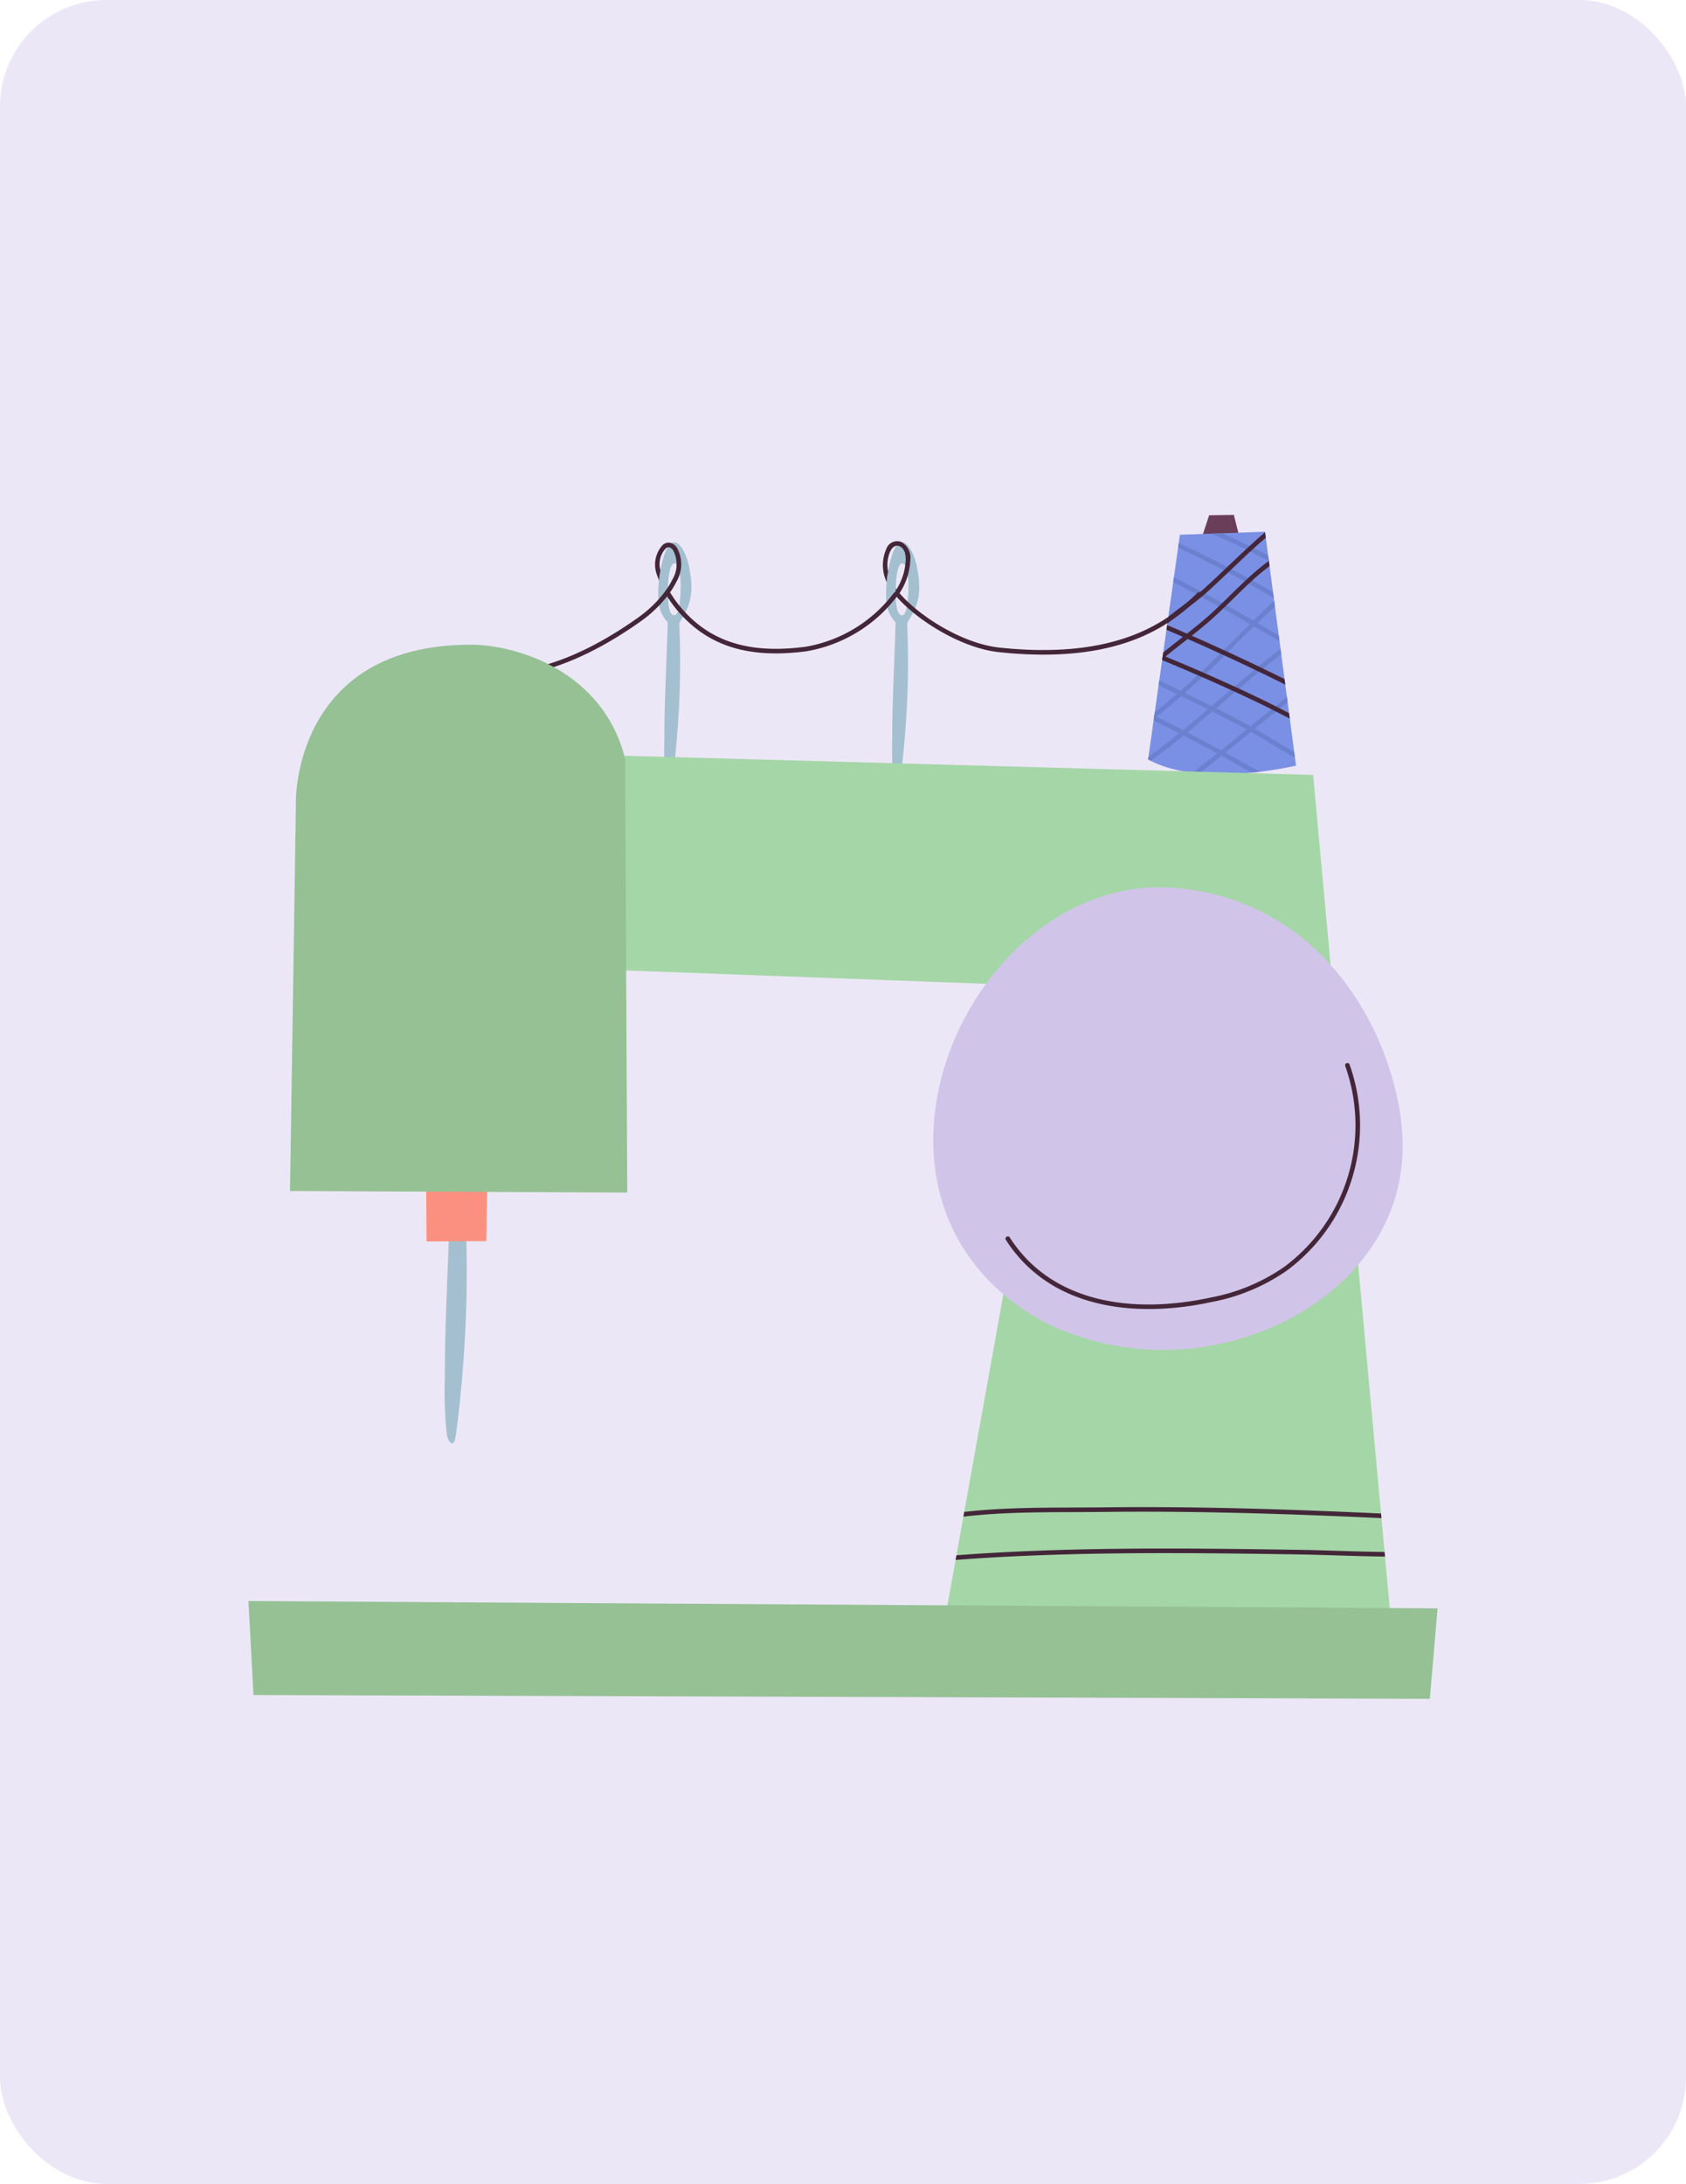 <svg xmlns="http://www.w3.org/2000/svg" xmlns:xlink="http://www.w3.org/1999/xlink" width="190" height="246" viewBox="0 0 190 246">
  <defs>
    <clipPath id="clip-path">
      <rect id="Rectángulo_411860" data-name="Rectángulo 411860" width="134.005" height="133.36" fill="none"/>
    </clipPath>
    <clipPath id="clip-path-2">
      <path id="Trazado_890722" data-name="Trazado 890722" d="M78.875,1.747,75.284,27.053c5.885,3.31,16.673.7,16.673.7L88.461,1.4Z" transform="translate(-75.284 -1.404)" fill="none"/>
    </clipPath>
    <clipPath id="clip-path-3">
      <path id="Trazado_890729" data-name="Trazado 890729" d="M27.308,44.157l49,1.814.931,25.872L68.58,119.969l50.982.607-9.039-98.233L27.285,20.031Z" transform="translate(-27.285 -20.031)" fill="none"/>
    </clipPath>
  </defs>
  <g id="Grupo_1127108" data-name="Grupo 1127108" transform="translate(-705 -829)">
    <rect id="Rectángulo_411864" data-name="Rectángulo 411864" width="190" height="246" rx="12" transform="translate(705 829)" fill="#ece7f6"/>
    <path id="Trazado_890708" data-name="Trazado 890708" d="M83.385,0,80.6.044l-.8,2.429,4.227.079Z" transform="translate(760.66 887)" fill="#6a3e58"/>
    <g id="Grupo_1121666" data-name="Grupo 1121666" transform="translate(732.998 887)" clip-path="url(#clip-path)">
      <path id="Trazado_890709" data-name="Trazado 890709" d="M78.875,1.748l9.587-.343,3.495,26.35s-10.788,2.608-16.671-.7Z" transform="translate(26.096 0.487)" fill="#7a90e4" fill-rule="evenodd"/>
    </g>
    <g id="Grupo_1121669" data-name="Grupo 1121669" transform="translate(834.378 888.891)">
      <g id="Grupo_1121668" data-name="Grupo 1121668" clip-path="url(#clip-path-2)">
        <path id="Trazado_890710" data-name="Trazado 890710" d="M91.8,5.934c-2.835,2.268-5.317,4.915-7.906,7.448a91.582,91.582,0,0,1-9.329,8.2.259.259,0,1,0,.31.415,91.959,91.959,0,0,0,9.382-8.243,107.677,107.677,0,0,1,7.868-7.415.259.259,0,1,0-.325-.4" transform="translate(-75.57 0.146)" fill="#6b80ce" fill-rule="evenodd"/>
        <path id="Trazado_890711" data-name="Trazado 890711" d="M93.224,9.859c-6.749,4.727-12.47,10.815-19.357,15.379a.259.259,0,0,0,.287.431C81.042,21.1,86.768,15.013,93.522,10.283a.259.259,0,1,0-.3-.424" transform="translate(-75.815 1.51)" fill="#6b80ce" fill-rule="evenodd"/>
        <path id="Trazado_890712" data-name="Trazado 890712" d="M93.535,12.984c-2.285,2.239-4.868,4.176-7.341,6.2-2.775,2.272-5.539,4.587-8.469,6.659a.259.259,0,0,0,.3.423c2.942-2.079,5.714-4.4,8.5-6.683C89.009,17.552,91.6,15.6,93.9,13.354a.26.26,0,0,0,0-.368.256.256,0,0,0-.364,0" transform="translate(-74.476 2.584)" fill="#6b80ce" fill-rule="evenodd"/>
        <path id="Trazado_890713" data-name="Trazado 890713" d="M94.27,23.209c-2.522-1-4.781-2.7-7.172-3.974-4.324-2.3-8.757-4.406-13.166-6.539a.259.259,0,0,0-.225.466c4.4,2.13,8.83,4.231,13.147,6.53,2.41,1.283,4.685,2.991,7.225,4a.259.259,0,1,0,.191-.482" transform="translate(-75.882 2.501)" fill="#6b80ce" fill-rule="evenodd"/>
        <path id="Trazado_890714" data-name="Trazado 890714" d="M90.4,24.423c-1.1-.634-2.252-1.172-3.361-1.791-4.439-2.483-8.936-4.9-13.585-6.962a.259.259,0,1,0-.21.473c4.634,2.062,9.118,4.467,13.542,6.941,1.108.621,2.257,1.154,3.357,1.788a.258.258,0,1,0,.257-.448" transform="translate(-76.045 3.533)" fill="#6b80ce" fill-rule="evenodd"/>
        <path id="Trazado_890715" data-name="Trazado 890715" d="M94.981,14.686c-2.594-1.166-5.045-2.66-7.506-4.075-3.959-2.279-7.938-4.5-12.082-6.426a.259.259,0,0,0-.218.47c4.13,1.92,8.1,4.133,12.043,6.4,2.475,1.425,4.941,2.925,7.551,4.1a.259.259,0,1,0,.213-.473" transform="translate(-75.374 -0.448)" fill="#6b80ce" fill-rule="evenodd"/>
        <path id="Trazado_890716" data-name="Trazado 890716" d="M92.511,10.11A131.407,131.407,0,0,0,74.9,1a.259.259,0,1,0-.2.477A130.544,130.544,0,0,1,92.24,10.552a.259.259,0,0,0,.271-.442" transform="translate(-75.541 -1.553)" fill="#6b80ce" fill-rule="evenodd"/>
        <path id="Trazado_890717" data-name="Trazado 890717" d="M90.24,5.977A66.5,66.5,0,0,0,80.136.948a.259.259,0,0,0-.2.475A66.165,66.165,0,0,1,89.958,6.41a.258.258,0,1,0,.281-.434" transform="translate(-73.727 -1.569)" fill="#6b80ce" fill-rule="evenodd"/>
        <path id="Trazado_890718" data-name="Trazado 890718" d="M88.973,1C86.3,3.171,83.9,5.663,81.35,7.969c-1.667,1.506-3.629,2.693-5.245,4.243a.259.259,0,1,0,.358.373c1.613-1.546,3.571-2.73,5.234-4.231,2.548-2.3,4.937-4.787,7.6-6.954a.258.258,0,1,0-.326-.4" transform="translate(-75.027 -1.565)" fill="#442639" fill-rule="evenodd"/>
        <path id="Trazado_890719" data-name="Trazado 890719" d="M89.487,3.5c-2.657,1.741-4.816,4.232-7.153,6.362-2.126,1.935-4.5,3.555-6.648,5.465a.259.259,0,1,0,.345.386c2.145-1.91,4.525-3.531,6.652-5.469,2.318-2.11,4.453-4.585,7.089-6.31a.259.259,0,0,0-.284-.434" transform="translate(-75.175 -0.692)" fill="#442639" fill-rule="evenodd"/>
        <path id="Trazado_890720" data-name="Trazado 890720" d="M94.779,20.045c-2.023-.886-3.952-1.965-5.943-2.917-5.113-2.448-10.329-4.67-15.61-6.717a.259.259,0,1,0-.189.482c5.271,2.044,10.473,4.258,15.575,6.7,1.994.955,3.931,2.035,5.959,2.924a.259.259,0,0,0,.207-.474" transform="translate(-76.12 1.712)" fill="#442639" fill-rule="evenodd"/>
        <path id="Trazado_890721" data-name="Trazado 890721" d="M93.939,17.1c-6.646-3.437-13.54-6.5-20.457-9.344a.259.259,0,0,0-.2.479c6.9,2.836,13.783,5.9,20.415,9.324a.259.259,0,1,0,.238-.459" transform="translate(-76.032 0.79)" fill="#442639" fill-rule="evenodd"/>
      </g>
    </g>
    <g id="Grupo_1127106" data-name="Grupo 1127106" transform="translate(732.998 887)">
      <path id="Trazado_890723" data-name="Trazado 890723" d="M55.163,10.516c.64.011.722-2.3.73-3.271.009-.89-.152-2.494-.679-2.582-.51-.083-.73,1.566-.738,2.4-.009.976-.143,3.435.687,3.449m-.724.808A4.006,4.006,0,0,1,53.4,9.081,14.335,14.335,0,0,1,54.05,3.7c.184-.527.469-1.27,1.034-1.4.478-.108.939.611,1.061.827a6.844,6.844,0,0,1,.474,1.065,9.093,9.093,0,0,1,.349,1.578c.544,3.255-.648,4.482-1.228,5.646a98.581,98.581,0,0,1-.214,12.222c-.125,1.581-.275,3.162-.477,4.736a10.8,10.8,0,0,1-.167,1.12c-.012.048-.137.361-.259.3-.426-.206-.42-.949-.466-1.332a33.867,33.867,0,0,1-.1-3.982c0-4.468.256-8.7.384-13.159" transform="translate(18.49 0.794)" fill="#a4c0d0" fill-rule="evenodd"/>
      <path id="Trazado_890724" data-name="Trazado 890724" d="M36.1,10.516c.64.011.722-2.3.73-3.271.009-.89-.152-2.494-.679-2.582-.51-.083-.73,1.566-.738,2.4-.008.976-.143,3.435.687,3.449m-.724.808a4.006,4.006,0,0,1-1.036-2.243A14.335,14.335,0,0,1,34.984,3.7c.184-.527.469-1.27,1.034-1.4.478-.108.939.611,1.061.827a6.846,6.846,0,0,1,.474,1.065A9.093,9.093,0,0,1,37.9,5.772c.544,3.255-.648,4.482-1.228,5.646a98.58,98.58,0,0,1-.214,12.222c-.125,1.581-.275,3.162-.477,4.736a10.8,10.8,0,0,1-.167,1.12c-.012.048-.137.361-.259.3-.426-.206-.42-.949-.466-1.332a33.868,33.868,0,0,1-.1-3.982c0-4.468.256-8.7.384-13.159" transform="translate(11.881 0.794)" fill="#a4c0d0" fill-rule="evenodd"/>
      <path id="Trazado_890725" data-name="Trazado 890725" d="M39.72,6.665c-.083-.206-.163-.416-.236-.63a3.248,3.248,0,0,1,.648-3.419A1,1,0,0,1,41,2.388a1.285,1.285,0,0,1,.788.675,3.834,3.834,0,0,1-.114,3.684,8.621,8.621,0,0,1-.727,1.22,13.418,13.418,0,0,0,1.918,2.47c3.667,3.78,8.423,4.293,13.342,3.659a15.771,15.771,0,0,0,9.9-5.99,3.65,3.65,0,0,1,.271-.273c.005-.005.007-.209.009-.338.028.042.043.1.075.141A6.728,6.728,0,0,0,67.5,4.376c.018-.707-.132-1.329-.649-1.585-.443-.218-.823.048-1.073.52a3.673,3.673,0,0,0-.255,2.319l-.013.057a7.292,7.292,0,0,0-.149,1.044c0,.013-.019.035-.018.047a4.493,4.493,0,0,1-.023-3.709,1.279,1.279,0,0,1,1.76-.741,2.077,2.077,0,0,1,.939,2.062,7.281,7.281,0,0,1-1.182,3.618l-.034.044c2.211,2.591,7.087,5.694,11.285,6.138C92.345,15.7,97.658,10.549,100.4,8.015a.259.259,0,1,1,.351.38c-2.792,2.582-8.2,7.85-22.716,6.31-4.272-.452-9.219-3.581-11.549-6.235a16.287,16.287,0,0,1-10.212,6.139c-5.084.656-9.992.1-13.78-3.812a13.93,13.93,0,0,1-1.88-2.381,14.242,14.242,0,0,1-2.763,2.664c-5.057,3.641-12.308,7.393-18.7,6.036a.259.259,0,1,1,.106-.506c6.258,1.329,13.342-2.385,18.293-5.948a13.78,13.78,0,0,0,2.77-2.707.771.771,0,0,0,.081-.117c.093-.145.217-.277.3-.427a7.706,7.706,0,0,0,.506-.886,3.339,3.339,0,0,0,.132-3.2.8.8,0,0,0-.461-.43.5.5,0,0,0-.426.129,2.59,2.59,0,0,0-.584,2.471c-.026.1-.042.2-.058.294a5.151,5.151,0,0,0-.092.879" transform="translate(6.566 0.759)" fill="#442639" fill-rule="evenodd"/>
      <path id="Trazado_890726" data-name="Trazado 890726" d="M68.58,119.969l8.656-48.126-.929-25.87-49-1.815-.023-24.126,83.238,2.312,9.037,98.233Z" transform="translate(9.458 6.944)" fill="#a5d6a7" fill-rule="evenodd"/>
      <g id="Grupo_1127107" data-name="Grupo 1127107">
        <rect id="Rectángulo_411861" data-name="Rectángulo 411861" width="134.005" height="133.36" fill="none"/>
      </g>
    </g>
    <g id="Grupo_1121672" data-name="Grupo 1121672" transform="translate(769.74 913.974)" clip-path="url(#clip-path-3)">
      <path id="Trazado_890727" data-name="Trazado 890727" d="M58.238,87.852c13.188-1.084,26.619-.931,39.838-.73,4.352.065,8.717.326,13.07.228a.259.259,0,0,0-.013-.517c-4.346.1-8.7-.163-13.049-.229-13.235-.2-26.685-.353-39.889.733a.259.259,0,1,0,.043.516" transform="translate(-16.653 2.996)" fill="#442639" fill-rule="evenodd"/>
      <path id="Trazado_890728" data-name="Trazado 890728" d="M58.4,84.356c5.815-.943,11.947-.749,17.821-.817,12.3-.145,24.637.351,36.922.971a.259.259,0,1,0,.026-.517c-12.295-.621-24.642-1.118-36.954-.972-5.9.07-12.058-.123-17.9.824a.259.259,0,1,0,.082.512" transform="translate(-16.604 1.795)" fill="#442639" fill-rule="evenodd"/>
    </g>
    <g id="Grupo_1121674" data-name="Grupo 1121674" transform="translate(732.998 887)" clip-path="url(#clip-path)">
      <path id="Trazado_890730" data-name="Trazado 890730" d="M0,90.852l134.005.827-.871,10.189L.568,101.439Z" transform="translate(0 31.493)" fill="#95c195" fill-rule="evenodd"/>
      <path id="Trazado_890731" data-name="Trazado 890731" d="M18.218,60.754c.885.013,1-3.182,1.013-4.533.011-1.234-.213-3.457-.943-3.577-.707-.117-1.011,2.169-1.022,3.33-.011,1.352-.2,4.76.952,4.779m-1,1.119a5.545,5.545,0,0,1-1.434-3.109,19.958,19.958,0,0,1,.9-7.459c.257-.73.652-1.76,1.434-1.936.663-.149,1.3.85,1.472,1.146a9.4,9.4,0,0,1,.656,1.477,12.688,12.688,0,0,1,.483,2.186c.754,4.513-.9,6.212-1.7,7.827a136.492,136.492,0,0,1-.3,16.935c-.172,2.192-.38,4.383-.659,6.565a15.422,15.422,0,0,1-.233,1.55c-.018.069-.19.5-.36.419-.588-.285-.582-1.317-.644-1.848a46.842,46.842,0,0,1-.144-5.517c0-6.192.353-12.056.531-18.235" transform="translate(5.441 17.108)" fill="#a4c0d0" fill-rule="evenodd"/>
      <path id="Trazado_890732" data-name="Trazado 890732" d="M84.6,31.223c17.37,1.454,25.092,17.622,25.585,28.072.622,13.2-11.092,22.6-24.194,23.848a30.67,30.67,0,0,1-11.976-1.32,24.121,24.121,0,0,1-8.728-4.774A22.476,22.476,0,0,1,60.6,71.637C50.483,55.262,65.162,29.595,84.6,31.223" transform="translate(19.865 10.798)" fill="#d1c4e9" fill-rule="evenodd"/>
      <path id="Trazado_890733" data-name="Trazado 890733" d="M21.758,55.553l-.1,7.241-6.744.038-.048-7.992" transform="translate(5.154 19.009)" fill="#fc9080" fill-rule="evenodd"/>
      <path id="Trazado_890734" data-name="Trazado 890734" d="M41.238,23.718l.248,48.851L3.48,72.394l.669-44.022s-.2-17.525,19.693-17.514c5.282,0,14.975,3.051,17.4,12.86" transform="translate(1.206 3.764)" fill="#95c195" fill-rule="evenodd"/>
      <path id="Trazado_890735" data-name="Trazado 890735" d="M101.646,46.21A19.858,19.858,0,0,1,94.771,68.8,21.346,21.346,0,0,1,86.5,72.254C78.288,74.042,68.79,73.2,63.835,65.5a.259.259,0,1,0-.435.28c5.077,7.885,14.8,8.808,23.212,6.977a21.882,21.882,0,0,0,8.468-3.548,20.373,20.373,0,0,0,7.054-23.174.259.259,0,1,0-.487.172" transform="translate(21.962 15.898)" fill="#442639" fill-rule="evenodd"/>
    </g>
  </g>
</svg>
